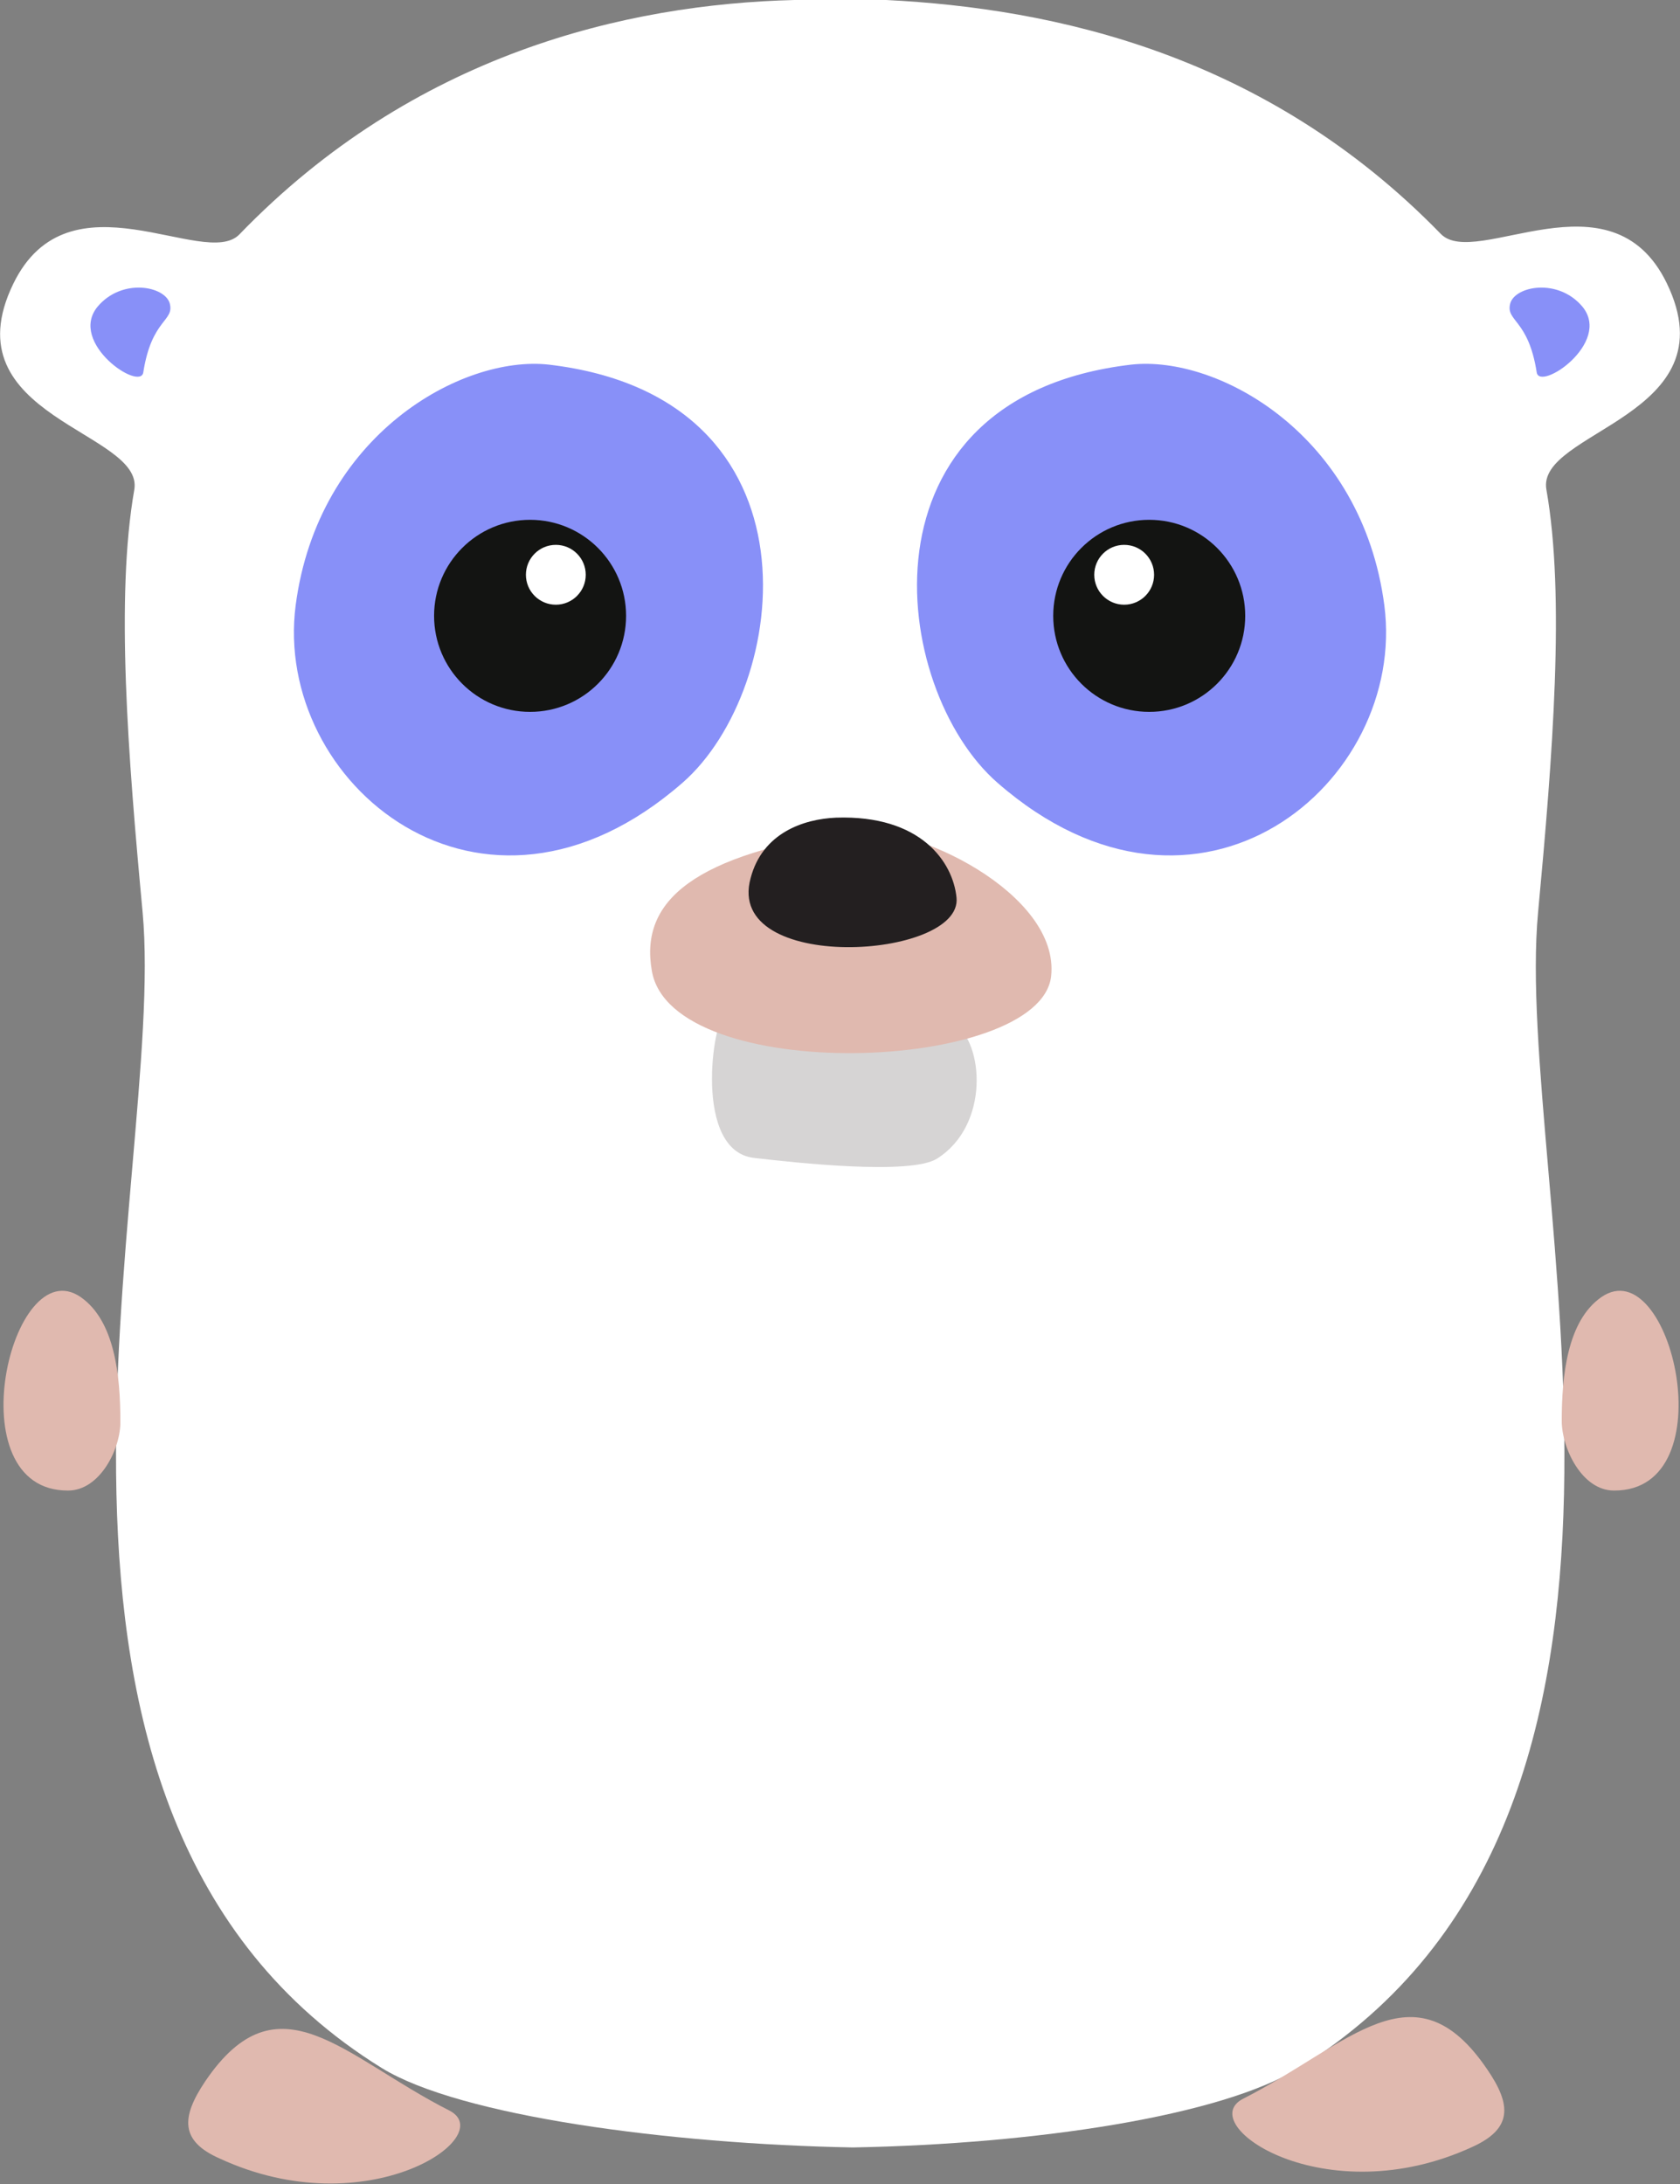 <?xml version="1.0" encoding="utf-8"?>
<!-- Generator: Adobe Illustrator 21.0.2, SVG Export Plug-In . SVG Version: 6.00 Build 0)  -->
<svg version="1.1" id="Layer_1" xmlns="http://www.w3.org/2000/svg" xmlns:xlink="http://www.w3.org/1999/xlink" x="0px" y="0px"
	 viewBox="0 0 241.5 313.9" style="enable-background:new 0 0 241.5 313.9;" xml:space="preserve">
<rect x="0" y="0" width="241.5" height="313.9" fill="#808080" stroke="none"/>
<style type="text/css">
	.st0{fill:#FFFFFF;}
	.st1{fill:#8890F8;}
	.st2{fill:#131412;}
	.st3{fill:#E0B9AF;}
	.st4{fill:#D6D4D4;}
	.st5{fill:#231F20;}
</style>
<g id="XMLID_13_">
	<path id="XMLID_49_" class="st0" d="M239.6,40.7c-8-16.5-27.5-1.9-32.5-7.1C181.9,7.7,151.4,1.2,127.4,0c0,0-10.8-0.1-13.2,0
		C90.1,0.6,59.5,7.7,34.4,33.7c-5,5.1-24.5-9.4-32.5,7.1c-9.3,19.2,18.9,21.2,17.4,29.6c-2.7,15.4-0.9,38.2,1.2,60.7
		c3.5,38.1-25,129.4,34.4,166.1c11.2,6.9,41.3,10.9,67.6,11.4l0,0c0,0,0.1,0,0.1,0c0,0,0.1,0,0.1,0l0,0c26.2-0.5,52.8-4.5,64-11.4
		c59.4-36.7,30.8-127.9,34.4-166.1c2.1-22.5,3.9-45.4,1.2-60.7C220.7,61.9,248.9,59.9,239.6,40.7z"/>
	<path id="XMLID_48_" class="st1" d="M162.6,52.4c-40.1,4.7-34.7,46.6-19.2,60.1c28.9,25.2,58.9,0,55.6-25.5
		C195.8,62.5,175.1,51,162.6,52.4z"/>
	<circle id="XMLID_47_" class="st2" cx="165.2" cy="88.5" r="13.8"/>
	<circle id="XMLID_46_" class="st0" cx="161.6" cy="82.6" r="4.3"/>
	<path id="XMLID_45_" class="st1" d="M78.9,52.4c40.1,4.7,34.7,46.6,19.2,60.1c-28.9,25.2-58.9,0-55.6-25.5
		C45.7,62.5,66.4,51,78.9,52.4z"/>
	<circle id="XMLID_44_" class="st2" cx="76.2" cy="88.5" r="13.8"/>
	<circle id="XMLID_41_" class="st0" cx="79.9" cy="82.6" r="4.3"/>
	<path id="XMLID_36_" class="st3" d="M232,214.2c16.3,0.1,8.2-34.7-1.8-27.8c-4.9,3.4-5.7,11.3-5.7,17.8
		C224.5,208.1,227.4,214.2,232,214.2z"/>
	<path id="XMLID_26_" class="st3" d="M9.8,214.2c-16.3,0.1-8.2-34.7,1.8-27.8c4.9,3.4,5.7,11.3,5.7,17.8
		C17.4,208.1,14.4,214.2,9.8,214.2z"/>
	<path id="XMLID_25_" class="st3" d="M213.8,297.4c-10.5-15.5-19.9-3.5-35.1,4.2c-7.2,3.7,11.8,16.7,33,6.9
		C217.4,305.9,217.3,302.5,213.8,297.4z"/>
	<path id="XMLID_24_" class="st3" d="M29.5,299.1c10.5-15.5,19.9-3.5,35.1,4.2c7.2,3.7-11.8,16.7-33,6.9
		C25.9,307.7,26,304.3,29.5,299.1z"/>
	<path id="XMLID_23_" class="st1" d="M217.1,43.6c-0.7,2.6,2.6,2.2,3.8,9.9c0.4,2.8,10.8-4.2,6.6-9.4
		C224,39.9,217.8,41.1,217.1,43.6z"/>
	<path id="XMLID_22_" class="st1" d="M24.4,43.6c0.7,2.6-2.6,2.2-3.8,9.9c-0.4,2.8-10.8-4.2-6.6-9.4C17.5,39.9,23.7,41.1,24.4,43.6z
		"/>
	<g id="XMLID_10_">
		<path id="XMLID_21_" class="st4" d="M104.2,145.7c-1.7,0.8-4.6,19.7,4.2,20.7c6,0.7,22.5,2.5,26.3,0.1c7.6-4.8,6.7-16.6,2.5-19.4
			C130.3,142.4,106.3,144.8,104.2,145.7z"/>
		<path id="XMLID_15_" class="st3" d="M122.4,119.5c-22.4,3.3-30.5,9.8-28.7,20c2.8,16.6,55.8,14.7,57.4,0.8
			C152.4,128.4,131.2,118.2,122.4,119.5z"/>
		<path id="XMLID_14_" class="st5" d="M107.9,126.2c-3.8,13.8,30.5,11.7,29.6,2.8c-0.5-5.1-5.1-11.9-17.3-11.5
			C115.5,117.7,109.6,119.7,107.9,126.2z"/>
	</g>
</g>
<g id="XMLID_60_">
	<path id="XMLID_85_" class="st0" d="M908.6,40.7c-8-16.5-27.5-1.9-32.5-7.1C851,7.7,820.4,1.2,796.4,0c0,0-10.8-0.1-13.2,0
		c-24.1,0.6-54.6,7.6-79.8,33.6c-5,5.1-24.5-9.4-32.5,7.1c-9.3,19.2,18.9,21.2,17.4,29.6c-2.7,15.4-0.9,38.2,1.2,60.7
		c3.5,38.1-25,129.4,34.4,166.1c11.2,6.9,41.3,10.9,67.6,11.4l0,0c0,0,0.1,0,0.1,0c0,0,0.1,0,0.1,0l0,0c26.2-0.5,52.8-4.5,64-11.4
		c59.4-36.7,30.8-127.9,34.4-166.1c2.1-22.5,3.9-45.4,1.2-60.7C889.7,61.9,917.9,59.9,908.6,40.7z"/>
	<path id="XMLID_82_" class="st1" d="M831.6,52.4c-40.1,4.7-34.7,46.6-19.2,60.1c28.9,25.2,58.9,0,55.6-25.5
		C864.8,62.5,844.1,51,831.6,52.4z"/>
	<circle id="XMLID_81_" class="st2" cx="834.3" cy="88.5" r="13.8"/>
	<circle id="XMLID_80_" class="st0" cx="830.7" cy="82.6" r="4.3"/>
	<path id="XMLID_77_" class="st1" d="M747.9,52.4c40.1,4.7,34.7,46.6,19.2,60.1c-28.9,25.2-58.9,0-55.6-25.5
		C714.7,62.5,735.5,51,747.9,52.4z"/>
	<circle id="XMLID_76_" class="st2" cx="745.3" cy="88.5" r="13.8"/>
	<circle id="XMLID_75_" class="st0" cx="748.9" cy="82.6" r="4.3"/>
	<path id="XMLID_74_" class="st3" d="M901,214.2c16.3,0.1,8.2-34.7-1.8-27.8c-4.9,3.4-5.7,11.3-5.7,17.8
		C893.5,208.1,896.4,214.2,901,214.2z"/>
	<path id="XMLID_73_" class="st3" d="M678.9,214.2c-16.3,0.1-8.2-34.7,1.8-27.8c4.9,3.4,5.7,11.3,5.7,17.8
		C686.4,208.1,683.5,214.2,678.9,214.2z"/>
	<path id="XMLID_72_" class="st3" d="M882.9,297.4c-10.5-15.5-19.9-3.5-35.1,4.2c-7.2,3.7,11.8,16.7,33,6.9
		C886.5,305.9,886.3,302.5,882.9,297.4z"/>
	<path id="XMLID_71_" class="st3" d="M698.5,299.1c10.5-15.5,19.9-3.5,35.1,4.2c7.2,3.7-11.8,16.7-33,6.9
		C694.9,307.7,695,304.3,698.5,299.1z"/>
	<path id="XMLID_68_" class="st1" d="M886.1,43.6c-0.7,2.6,2.6,2.2,3.8,9.9c0.4,2.8,10.8-4.2,6.6-9.4
		C893,39.9,886.8,41.1,886.1,43.6z"/>
	<path id="XMLID_65_" class="st1" d="M693.4,43.6c0.7,2.6-2.6,2.2-3.8,9.9c-0.4,2.8-10.8-4.2-6.6-9.4
		C686.5,39.9,692.7,41.1,693.4,43.6z"/>
	<g id="XMLID_61_">
		<path id="XMLID_64_" class="st4" d="M773.3,145.7c-1.7,0.8-4.6,19.7,4.2,20.7c6,0.7,22.5,2.5,26.3,0.1c7.6-4.8,6.7-16.6,2.5-19.4
			C799.3,142.4,775.3,144.8,773.3,145.7z"/>
		<path id="XMLID_63_" class="st3" d="M791.4,119.5c-22.4,3.3-30.5,9.8-28.7,20c2.8,16.6,55.8,14.7,57.4,0.8
			C821.4,128.4,800.2,118.2,791.4,119.5z"/>
		<path id="XMLID_62_" class="st5" d="M776.9,126.2c-3.8,13.8,30.5,11.7,29.6,2.8c-0.5-5.1-5.1-11.9-17.3-11.5
			C784.5,117.7,778.7,119.7,776.9,126.2z"/>
	</g>
</g>
<g id="XMLID_11_">
	<path id="XMLID_58_" class="st0" d="M968,180.1c-7-6.9-10.6-15.6-10.6-26.2c0-10.6,3.5-19.3,10.6-26.2c7.1-6.9,15.7-10.4,26-10.4
		c7.8,0,14.7,2,20.8,5.9s10.4,9.5,13,16.7h-17.3c-3.2-6.3-8.7-9.4-16.4-9.4c-6.5,0-11.8,2.1-15.8,6.4c-4.1,4.3-6.1,9.9-6.1,17
		s2,12.7,6.1,17c4.1,4.3,9.1,6.4,15,6.4c5.9,0,10.6-1.5,13.9-4.4c3.4-2.9,5.5-6.8,6.3-11.7h-23.8v-11h39.2v11
		c-1.2,7.8-5.1,14.6-11.5,20.4c-6.4,5.8-14.5,8.8-24.2,8.8C983.5,190.4,975.1,187,968,180.1z"/>
	<path id="XMLID_55_" class="st0" d="M1047.8,182.5c-5.5-5.4-8.3-12.5-8.3-21.2c0-8.7,2.8-15.8,8.4-21.1c5.6-5.3,12.6-8,20.9-8
		c8.3,0,15.3,2.7,20.9,8c5.6,5.3,8.4,12.4,8.4,21.1c0,8.7-2.8,15.8-8.5,21.2c-5.6,5.4-12.6,8.1-21,8.1
		C1060.2,190.6,1053.3,187.9,1047.8,182.5z M1068.6,178.4c4,0,7.5-1.5,10.4-4.5c2.9-3,4.4-7.2,4.4-12.6c0-5.4-1.4-9.6-4.3-12.6
		c-2.9-2.9-6.3-4.4-10.4-4.4c-4.1,0-7.5,1.5-10.3,4.4c-2.8,2.9-4.2,7.1-4.2,12.6c0,5.5,1.4,9.7,4.2,12.6
		C1061.1,177,1064.5,178.4,1068.6,178.4z"/>
	<path id="XMLID_30_" class="st0" d="M1112.5,189.8V114h14.4v75.8H1112.5z"/>
	<path id="XMLID_27_" class="st0" d="M1149.1,182.4c-5.1-5.5-7.6-12.5-7.6-21.1c0-8.5,2.5-15.5,7.6-21c5.1-5.4,11.5-8.1,19.3-8.1
		s13.7,3.2,17.8,9.6V133h14.3v56.8h-14.3v-9.5c-4.3,6.9-10.3,10.3-17.9,10.3C1160.5,190.6,1154.1,187.9,1149.1,182.4z M1181.6,173.7
		c3-3,4.5-7.1,4.5-12.2c0-5.2-1.5-9.3-4.5-12.2c-3-3-6.5-4.5-10.6-4.5c-4,0-7.5,1.5-10.5,4.4c-3,2.9-4.5,7-4.5,12.2
		c0,5.2,1.5,9.3,4.5,12.3c3,3,6.5,4.5,10.5,4.5C1175.1,178.1,1178.6,176.6,1181.6,173.7z"/>
	<path id="XMLID_19_" class="st0" d="M1233.3,133v8.5c3.6-6.2,9.5-9.3,17.6-9.3c6.5,0,11.8,2.1,15.9,6.4c4.1,4.3,6.1,10.2,6.1,17.8
		v33.4h-14.3v-31.4c0-4.4-1.1-7.8-3.4-10.2c-2.3-2.4-5.3-3.5-9.2-3.5c-3.9,0-7,1.2-9.3,3.5c-2.3,2.4-3.4,5.8-3.4,10.2v31.4h-14.4
		V133H1233.3z"/>
	<path id="XMLID_12_" class="st0" d="M1294.6,182.4c-5.1-5.5-7.6-12.5-7.6-21.1c0-8.5,2.5-15.5,7.6-21c5.1-5.4,11.5-8.1,19.3-8.1
		s13.7,3.2,17.8,9.6V133h14.3v57.2c0,8.1-2.4,14.8-7.2,19.9c-4.8,5.2-11.5,7.7-20.1,7.7c-8.6,0-15.5-1.8-20.6-5.4
		c-5.1-3.6-8-8.7-8.7-15.3h14.1c0.9,2.5,2.6,4.5,5.1,6c2.5,1.5,5.7,2.2,9.5,2.2c3.8,0,7-1.3,9.6-3.8c2.6-2.5,3.8-6.3,3.8-11.4v-9.9
		c-4.3,6.9-10.3,10.3-17.9,10.3C1306,190.6,1299.7,187.9,1294.6,182.4z M1327.1,173.7c3-3,4.5-7.1,4.5-12.2c0-5.2-1.5-9.3-4.5-12.2
		c-3-3-6.5-4.5-10.6-4.5c-4,0-7.5,1.5-10.5,4.4c-3,2.9-4.5,7-4.5,12.2c0,5.2,1.5,9.3,4.5,12.3c3,3,6.5,4.5,10.5,4.5
		C1320.6,178.1,1324.1,176.6,1327.1,173.7z"/>
</g>
</svg>
